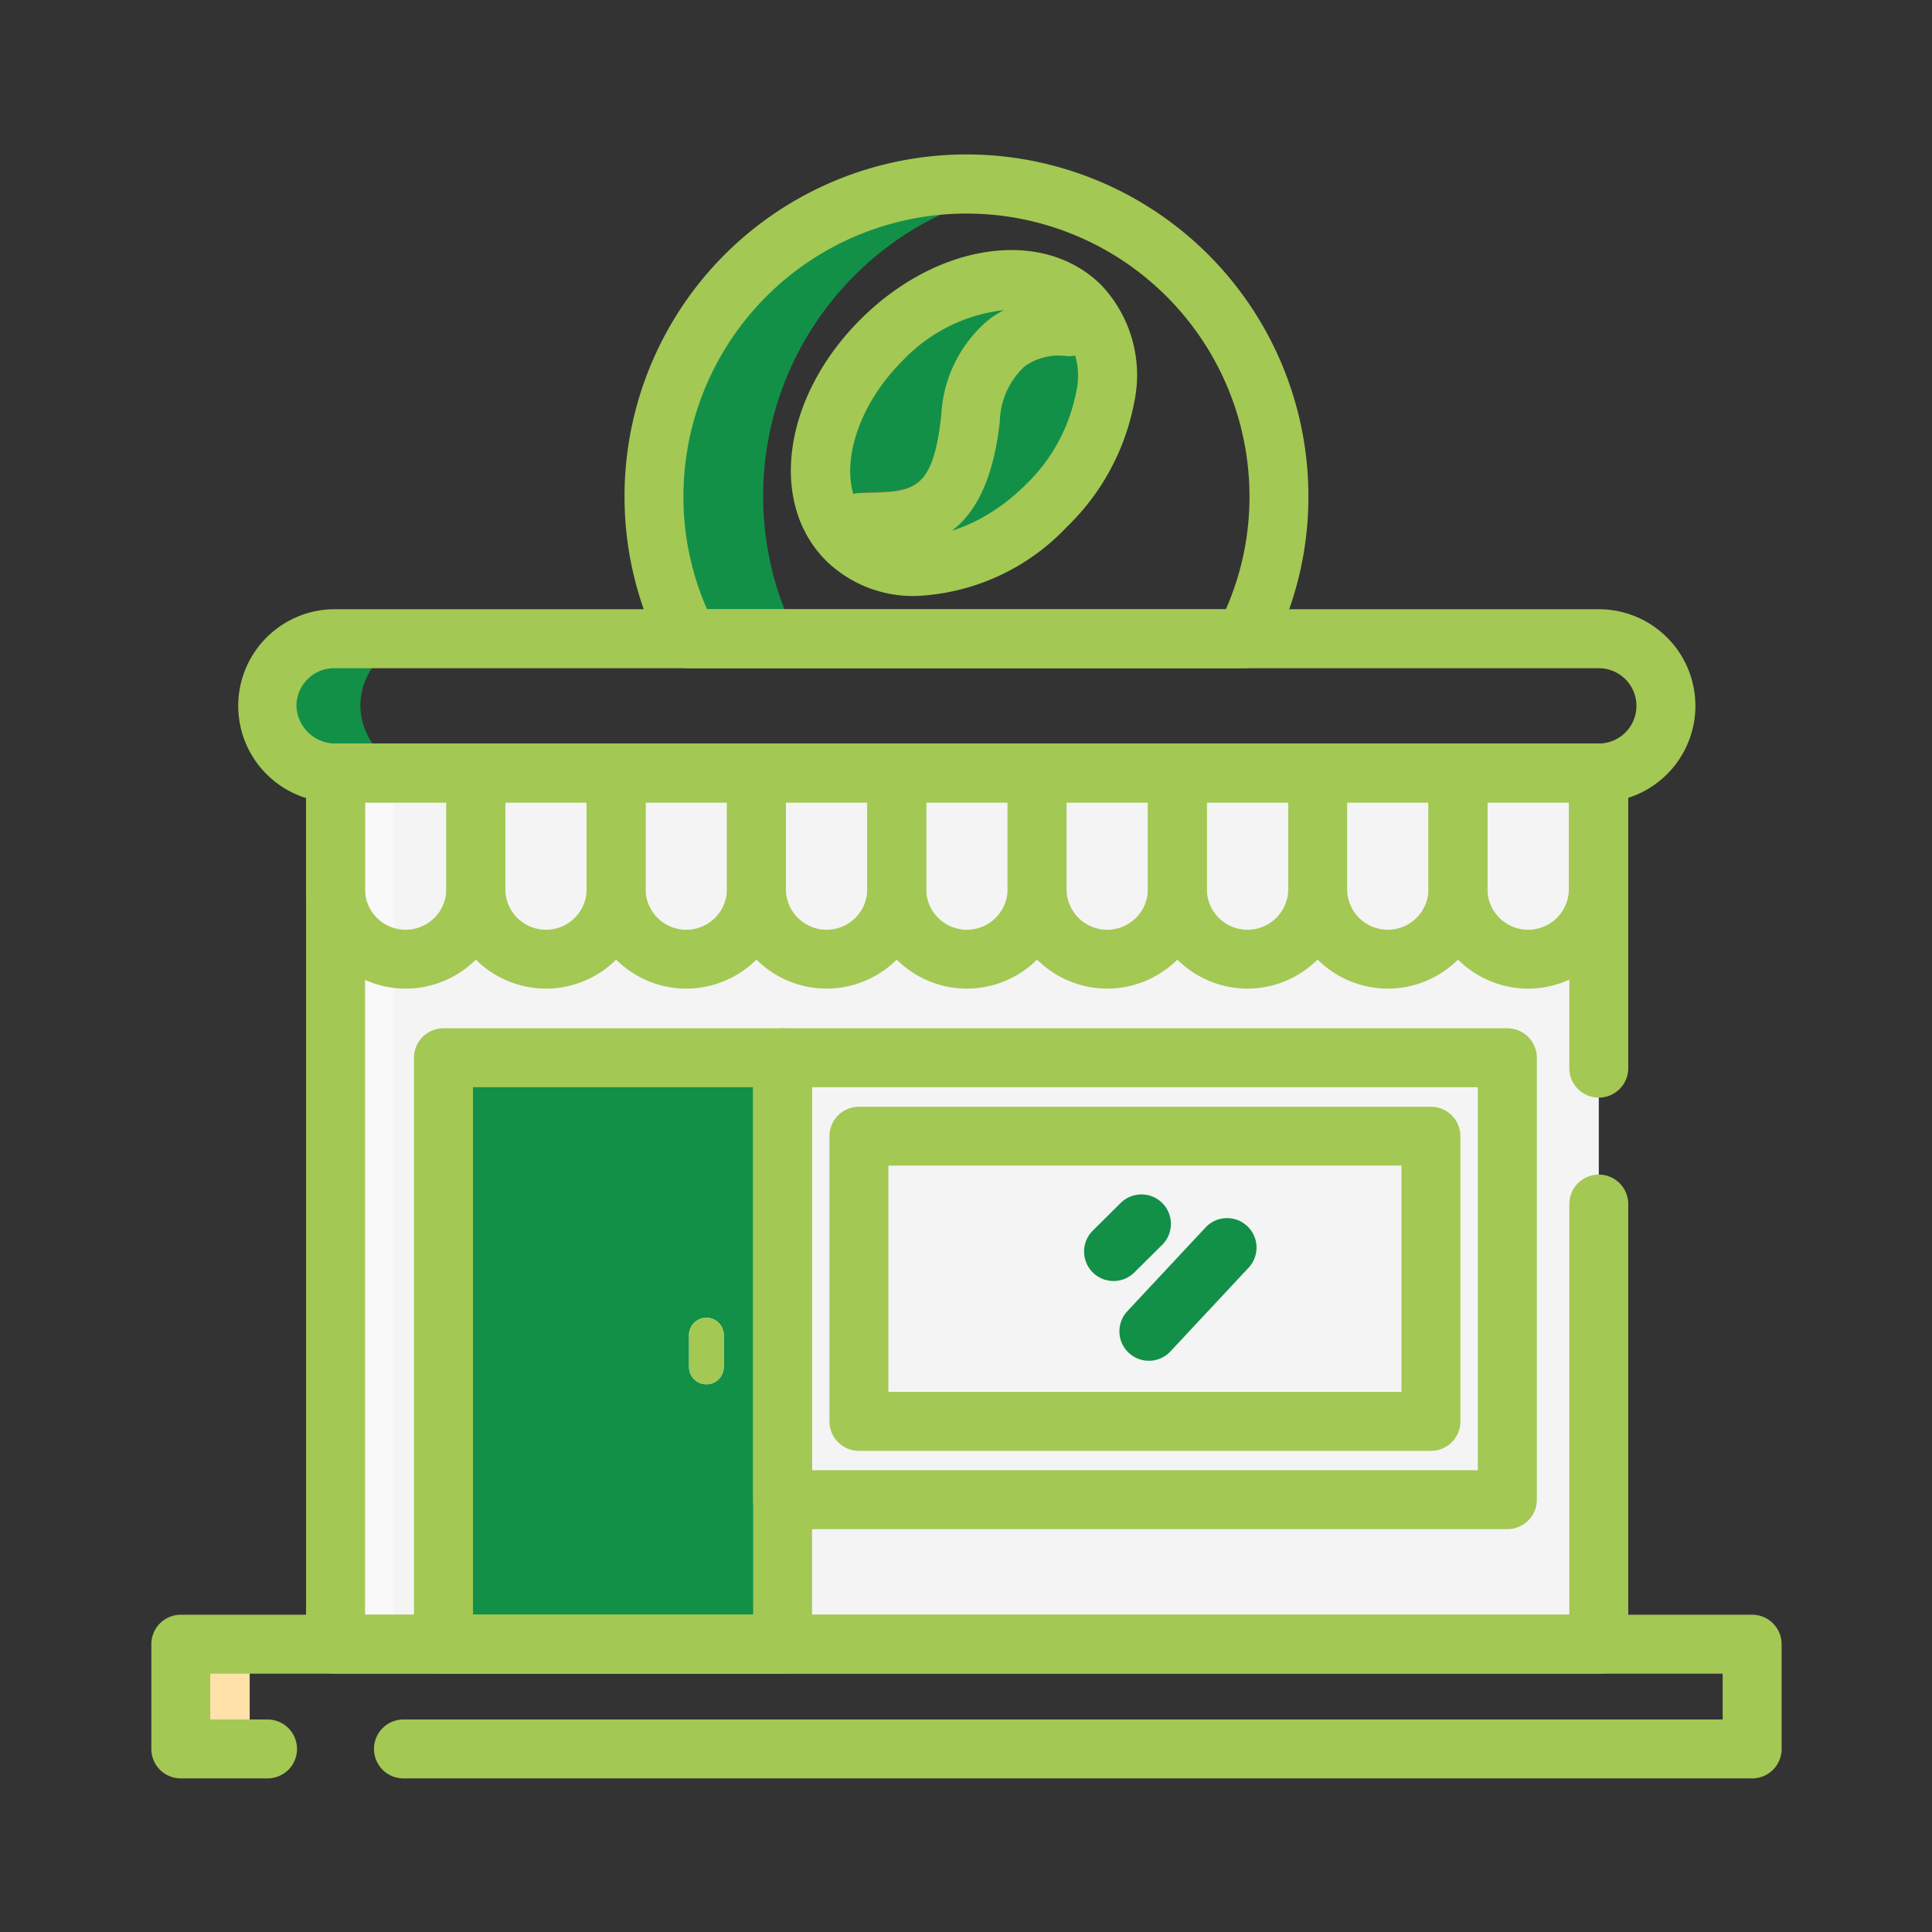<svg xmlns="http://www.w3.org/2000/svg" width="60" height="60" viewBox="0 0 60 60">
  <rect x="0" y="0" width="60" height="60" fill="#333333" stroke="none"/>
  <g id="Group_4203" data-name="Group 4203" transform="translate(-854.158 -1189.158)">
    <rect id="Rectangle_313" data-name="Rectangle 313" width="60" height="60" transform="translate(854.158 1189.158)" fill="none"/>
    <g id="Group_4204" data-name="Group 4204" transform="translate(834.337 1168.943)">
      <g id="Group_4096" data-name="Group 4096" transform="translate(25.436 25.93)">
        <g id="Group_4057" data-name="Group 4057" transform="translate(14.715)">
          <path id="Path_41179" data-name="Path 41179" d="M113.383,29.7A9.661,9.661,0,0,0,102,39.253a9.648,9.648,0,0,0,1.072,4.418h3.367A9.683,9.683,0,0,1,113.383,29.7Z" transform="translate(-101.995 -29.549)" fill="#129048"/>
        </g>
        <g id="Group_4058" data-name="Group 4058" transform="translate(4.805 18.291)">
          <rect id="Rectangle_259" data-name="Rectangle 259" width="39.232" height="27.056" fill="#f4f4f4"/>
        </g>
        <g id="Group_4060" data-name="Group 4060" transform="translate(2.678 14.122)">
          <path id="Path_41181" data-name="Path 41181" d="M45.227,101.636a2.084,2.084,0,0,1,2.084-2.084h-2.9a2.084,2.084,0,0,0-2.084,2.084,2.121,2.121,0,0,0,2.127,2.084h2.9A2.121,2.121,0,0,1,45.227,101.636Z" transform="translate(-42.329 -99.552)" fill="#129048"/>
        </g>
        <g id="Group_4061" data-name="Group 4061" transform="translate(19.873 2.977)">
          <path id="Path_41182" data-name="Path 41182" d="M134.573,51.318c-2,2-4.779,2.48-6.2,1.064s-.941-4.191,1.064-6.2,4.778-2.48,6.2-1.063S136.578,49.314,134.573,51.318Z" transform="translate(-127.562 -44.307)" fill="#129048"/>
        </g>
        <g id="Group_4062" data-name="Group 4062" transform="translate(19.873 2.977)">
          <path id="Path_41183" data-name="Path 41183" d="M130.47,47.139c1.729-1.729,4.027-2.317,5.537-1.538a2.569,2.569,0,0,0-.371-.478c-1.417-1.417-4.191-.941-6.2,1.063s-2.48,4.779-1.064,6.2a2.64,2.64,0,0,0,.659.475C128.108,51.355,128.67,48.939,130.47,47.139Z" transform="translate(-127.561 -44.307)" fill="#129048"/>
        </g>
        <g id="Group_4064" data-name="Group 4064" transform="translate(20.409 3.563)">
          <g id="Group_4063" data-name="Group 4063">
            <path id="Path_41184" data-name="Path 41184" d="M131.076,54.952a.862.862,0,0,1-.026-1.723l.11,0c1.4-.042,2.04-.061,2.3-2.387.347-3.131,2.649-3.735,3.818-3.612a.862.862,0,0,1-.166,1.717c-.286-.023-1.714-.023-1.948,2.086-.423,3.815-2.463,3.875-3.952,3.92l-.109,0Z" transform="translate(-130.219 -47.21)" fill="#bc715c"/>
          </g>
        </g>
        <g id="Group_4065" data-name="Group 4065" transform="translate(8.157 27.135)">
          <rect id="Rectangle_260" data-name="Rectangle 260" width="10.529" height="18.211" transform="translate(0 0)" fill="#129048"/>
        </g>
        <g id="Group_4068" data-name="Group 4068" transform="translate(4.805 18.291)">
          <rect id="Rectangle_263" data-name="Rectangle 263" width="1.808" height="27.056" fill="#f9f9f9"/>
        </g>
        <g id="Group_4069" data-name="Group 4069" transform="translate(15.783 35.205)">
          <path id="Path_41185" data-name="Path 41185" d="M108.368,205.587a.54.54,0,0,1-.54.54h0a.54.54,0,0,1-.539-.54V204.6a.54.54,0,0,1,.539-.54h0a.54.54,0,0,1,.54.54Z" transform="translate(-107.289 -204.056)" fill="#f4f4f4"/>
        </g>
        <g id="Group_4071" data-name="Group 4071" transform="translate(28.052 31.378)">
          <g id="Group_4070" data-name="Group 4070" transform="translate(0 0)">
            <path id="Path_41186" data-name="Path 41186" d="M169.022,187.777a.915.915,0,0,1-.645-1.564l.867-.86a.915.915,0,1,1,1.289,1.3l-.867.86A.911.911,0,0,1,169.022,187.777Z" transform="translate(-168.107 -185.087)" fill="#f4f4f4"/>
          </g>
        </g>
        <g id="Group_4073" data-name="Group 4073" transform="translate(29.149 32.118)">
          <g id="Group_4072" data-name="Group 4072" transform="translate(0)">
            <path id="Path_41187" data-name="Path 41187" d="M174.46,193.179a.915.915,0,0,1-.668-1.54l2.428-2.6a.915.915,0,0,1,1.337,1.25l-2.428,2.6A.915.915,0,0,1,174.46,193.179Z" transform="translate(-173.545 -188.752)" fill="#f4f4f4"/>
          </g>
        </g>
        <g id="Group_4083" data-name="Group 4083" transform="translate(0 45.347)">
          <rect id="Rectangle_264" data-name="Rectangle 264" width="2.139" height="3.253" fill="#ffe2a9"/>
        </g>
        <g id="Group_4084" data-name="Group 4084" transform="translate(8.157 27.135)">
          <rect id="Rectangle_265" data-name="Rectangle 265" width="1.557" height="18.211" transform="translate(0 0)" fill="#129048"/>
        </g>
      </g>
      <g id="Group_4118" data-name="Group 4118" transform="translate(24.521 25.015)">
        <g id="Group_4097" data-name="Group 4097" transform="translate(4.805 18.29)">
          <path id="Path_41206" data-name="Path 41206" d="M88.484,144.564H49.252a.915.915,0,0,1-.915-.915V116.593a.915.915,0,0,1,.915-.915H88.484a.915.915,0,0,1,.915.915v9.168a.915.915,0,1,1-1.83,0v-8.253h-37.4v25.226h37.4V129.981a.915.915,0,0,1,1.83,0v13.667A.915.915,0,0,1,88.484,144.564Z" transform="translate(-48.337 -115.678)" fill="#a3c854"/>
        </g>
        <g id="Group_4098" data-name="Group 4098" transform="translate(0 45.347)">
          <path id="Path_41207" data-name="Path 41207" d="M74.235,254.874H32.351a.915.915,0,1,1,0-1.83H73.32v-1.423H26.351v1.423H28.13a.915.915,0,1,1,0,1.83H25.436a.915.915,0,0,1-.915-.915v-3.253a.915.915,0,0,1,.915-.915h48.8a.915.915,0,0,1,.915.915v3.253A.915.915,0,0,1,74.235,254.874Z" transform="translate(-24.521 -249.791)" fill="#a3c854"/>
        </g>
        <g id="Group_4099" data-name="Group 4099" transform="translate(2.678 14.122)">
          <path id="Path_41208" data-name="Path 41208" d="M80.068,101.015H40.836a3,3,0,1,1-.043-6H80.068a3,3,0,1,1,0,6ZM40.792,96.847a1.17,1.17,0,0,0-1.169,1.169,1.207,1.207,0,0,0,1.212,1.169H80.068a1.169,1.169,0,1,0,0-2.338Z" transform="translate(-37.794 -95.017)" fill="#a3c854"/>
        </g>
        <g id="Group_4100" data-name="Group 4100" transform="translate(19.861 2.965)">
          <path id="Path_41209" data-name="Path 41209" d="M126.864,50.456a3.872,3.872,0,0,1-2.8-1.095c-1.8-1.8-1.334-5.093,1.064-7.49s5.688-2.865,7.489-1.063a4.068,4.068,0,0,1,1.007,3.679,7.24,7.24,0,0,1-2.07,3.811A6.847,6.847,0,0,1,126.864,50.456Zm2.968-8.9a5.122,5.122,0,0,0-3.409,1.611c-1.616,1.617-2.1,3.862-1.064,4.9s3.286.553,4.9-1.064h0a5.4,5.4,0,0,0,1.56-2.826,2.3,2.3,0,0,0-.5-2.076A2.054,2.054,0,0,0,129.832,41.554Z" transform="translate(-122.97 -39.712)" fill="#a3c854"/>
        </g>
        <g id="Group_4101" data-name="Group 4101" transform="translate(21.078 4.41)">
          <path id="Path_41210" data-name="Path 41210" d="M129.915,54.81a.915.915,0,0,1-.028-1.829l.268-.007c1.442-.035,2.039-.049,2.3-2.414a4.127,4.127,0,0,1,1.5-2.987,3.622,3.622,0,0,1,2.632-.661.915.915,0,0,1-.294,1.806,1.833,1.833,0,0,0-1.249.325,2.421,2.421,0,0,0-.771,1.719c-.441,3.952-2.542,4-4.077,4.04l-.256.007Z" transform="translate(-129.001 -46.876)" fill="#a3c854"/>
        </g>
        <g id="Group_4102" data-name="Group 4102" transform="translate(14.695 0)">
          <path id="Path_41211" data-name="Path 41211" d="M116.613,40.967H99.348a.915.915,0,0,1-.814-.5,10.5,10.5,0,0,1-1.173-4.836,10.619,10.619,0,0,1,21.239,0,10.5,10.5,0,0,1-1.172,4.836A.915.915,0,0,1,116.613,40.967Zm-16.688-1.83h16.111a8.661,8.661,0,0,0,.734-3.5,8.789,8.789,0,0,0-17.579,0A8.658,8.658,0,0,0,99.925,39.137Z" transform="translate(-97.361 -25.015)" fill="#a3c854"/>
        </g>
        <g id="Group_4103" data-name="Group 4103" transform="translate(8.157 27.135)">
          <path id="Path_41212" data-name="Path 41212" d="M76.4,179.561H65.868a.915.915,0,0,1-.915-.915V160.435a.915.915,0,0,1,.915-.915H76.4a.915.915,0,0,1,.915.915v18.211A.915.915,0,0,1,76.4,179.561Zm-9.614-1.83h8.7V161.35h-8.7v16.381Z" transform="translate(-64.953 -159.52)" fill="#a3c854"/>
        </g>
        <g id="Group_4104" data-name="Group 4104" transform="translate(18.686 27.135)">
          <path id="Path_41213" data-name="Path 41213" d="M140.571,175.074H118.059a.915.915,0,0,1-.915-.915V160.435a.915.915,0,0,1,.915-.915h22.512a.915.915,0,0,1,.915.915V174.16A.915.915,0,0,1,140.571,175.074Zm-21.6-1.83h20.682V161.35H118.974Z" transform="translate(-117.144 -159.52)" fill="#a3c854"/>
        </g>
        <g id="Group_4105" data-name="Group 4105" transform="translate(21.059 29.569)">
          <path id="Path_41214" data-name="Path 41214" d="M147.588,182.27H129.823a.915.915,0,0,1-.915-.915V172.5a.915.915,0,0,1,.915-.915h17.765a.915.915,0,0,1,.915.915v8.858A.915.915,0,0,1,147.588,182.27Zm-16.85-1.83h15.935v-7.028H130.738Z" transform="translate(-128.908 -171.582)" fill="#a3c854"/>
        </g>
        <g id="Group_4106" data-name="Group 4106" transform="translate(16.698 36.12)">
          <path id="Path_41215" data-name="Path 41215" d="M108.368,205.587a.54.54,0,0,1-.54.54h0a.54.54,0,0,1-.539-.54V204.6a.54.54,0,0,1,.539-.54h0a.54.54,0,0,1,.54.54Z" transform="translate(-107.289 -204.056)" fill="#a3c854"/>
        </g>
        <g id="Group_4107" data-name="Group 4107" transform="translate(28.967 32.293)">
          <path id="Path_41216" data-name="Path 41216" d="M169.022,187.777a.915.915,0,0,1-.645-1.564l.867-.86a.915.915,0,1,1,1.289,1.3l-.867.86A.911.911,0,0,1,169.022,187.777Z" transform="translate(-168.107 -185.087)" fill="#129048"/>
        </g>
        <g id="Group_4108" data-name="Group 4108" transform="translate(30.064 33.033)">
          <path id="Path_41217" data-name="Path 41217" d="M174.46,193.18a.915.915,0,0,1-.668-1.54l2.428-2.6a.915.915,0,1,1,1.337,1.25l-2.428,2.6A.912.912,0,0,1,174.46,193.18Z" transform="translate(-173.545 -188.753)" fill="#129048"/>
        </g>
        <g id="Group_4109" data-name="Group 4109" transform="translate(4.805 18.29)">
          <path id="Path_41218" data-name="Path 41218" d="M51.43,123.29a3.1,3.1,0,0,1-3.093-3.093v-3.6a.915.915,0,0,1,.915-.915h4.357a.915.915,0,0,1,.915.915v3.6A3.1,3.1,0,0,1,51.43,123.29Zm-1.264-5.783v2.69a1.264,1.264,0,0,0,2.528,0v-2.69Z" transform="translate(-48.337 -115.677)" fill="#a3c854"/>
        </g>
        <g id="Group_4110" data-name="Group 4110" transform="translate(9.162 18.29)">
          <path id="Path_41219" data-name="Path 41219" d="M73.029,123.29a3.1,3.1,0,0,1-3.094-3.093v-3.6a.915.915,0,0,1,.915-.915h4.358a.915.915,0,0,1,.915.915v3.6A3.1,3.1,0,0,1,73.029,123.29Zm-1.264-5.783v2.69a1.264,1.264,0,0,0,2.528,0v-2.69Z" transform="translate(-69.935 -115.677)" fill="#a3c854"/>
        </g>
        <g id="Group_4111" data-name="Group 4111" transform="translate(13.519 18.29)">
          <path id="Path_41220" data-name="Path 41220" d="M94.629,123.29a3.1,3.1,0,0,1-3.094-3.093v-3.6a.915.915,0,0,1,.915-.915h4.357a.915.915,0,0,1,.915.915v3.6A3.1,3.1,0,0,1,94.629,123.29Zm-1.264-5.783v2.69a1.264,1.264,0,0,0,2.528,0v-2.69Z" transform="translate(-91.535 -115.677)" fill="#a3c854"/>
        </g>
        <g id="Group_4112" data-name="Group 4112" transform="translate(17.877 18.29)">
          <path id="Path_41221" data-name="Path 41221" d="M116.226,123.29a3.1,3.1,0,0,1-3.093-3.093v-3.6a.915.915,0,0,1,.915-.915h4.357a.915.915,0,0,1,.915.915v3.6A3.1,3.1,0,0,1,116.226,123.29Zm-1.263-5.783v2.69a1.264,1.264,0,0,0,2.528,0v-2.69Z" transform="translate(-113.133 -115.677)" fill="#a3c854"/>
        </g>
        <g id="Group_4113" data-name="Group 4113" transform="translate(22.234 18.29)">
          <path id="Path_41222" data-name="Path 41222" d="M137.826,123.29a3.1,3.1,0,0,1-3.093-3.093v-3.6a.915.915,0,0,1,.915-.915h4.357a.915.915,0,0,1,.915.915v3.6A3.1,3.1,0,0,1,137.826,123.29Zm-1.263-5.783v2.69a1.264,1.264,0,0,0,2.528,0v-2.69Z" transform="translate(-134.733 -115.677)" fill="#a3c854"/>
        </g>
        <g id="Group_4114" data-name="Group 4114" transform="translate(26.592 18.29)">
          <path id="Path_41223" data-name="Path 41223" d="M159.427,123.29a3.1,3.1,0,0,1-3.094-3.093v-3.6a.915.915,0,0,1,.915-.915h4.357a.915.915,0,0,1,.915.915v3.6A3.1,3.1,0,0,1,159.427,123.29Zm-1.264-5.783v2.69a1.264,1.264,0,0,0,2.528,0v-2.69Z" transform="translate(-156.333 -115.677)" fill="#a3c854"/>
        </g>
        <g id="Group_4115" data-name="Group 4115" transform="translate(30.949 18.29)">
          <path id="Path_41224" data-name="Path 41224" d="M181.025,123.29a3.1,3.1,0,0,1-3.093-3.093v-3.6a.915.915,0,0,1,.915-.915H183.2a.915.915,0,0,1,.915.915v3.6A3.1,3.1,0,0,1,181.025,123.29Zm-1.263-5.783v2.69a1.264,1.264,0,0,0,2.528,0v-2.69Z" transform="translate(-177.932 -115.677)" fill="#a3c854"/>
        </g>
        <g id="Group_4116" data-name="Group 4116" transform="translate(35.307 18.29)">
          <path id="Path_41225" data-name="Path 41225" d="M202.627,123.29a3.1,3.1,0,0,1-3.093-3.093v-3.6a.915.915,0,0,1,.915-.915h4.357a.915.915,0,0,1,.915.915v3.6A3.1,3.1,0,0,1,202.627,123.29Zm-1.264-5.783v2.69a1.263,1.263,0,1,0,2.527,0v-2.69Z" transform="translate(-199.534 -115.677)" fill="#a3c854"/>
        </g>
        <g id="Group_4117" data-name="Group 4117" transform="translate(39.664 18.29)">
          <path id="Path_41226" data-name="Path 41226" d="M224.222,123.29a3.1,3.1,0,0,1-3.094-3.093v-3.6a.915.915,0,0,1,.915-.915H226.4a.915.915,0,0,1,.915.915v3.6A3.1,3.1,0,0,1,224.222,123.29Zm-1.264-5.783v2.69a1.264,1.264,0,0,0,2.528,0v-2.69Z" transform="translate(-221.128 -115.677)" fill="#a3c854"/>
        </g>
      </g>
    </g>
  </g>
</svg>
